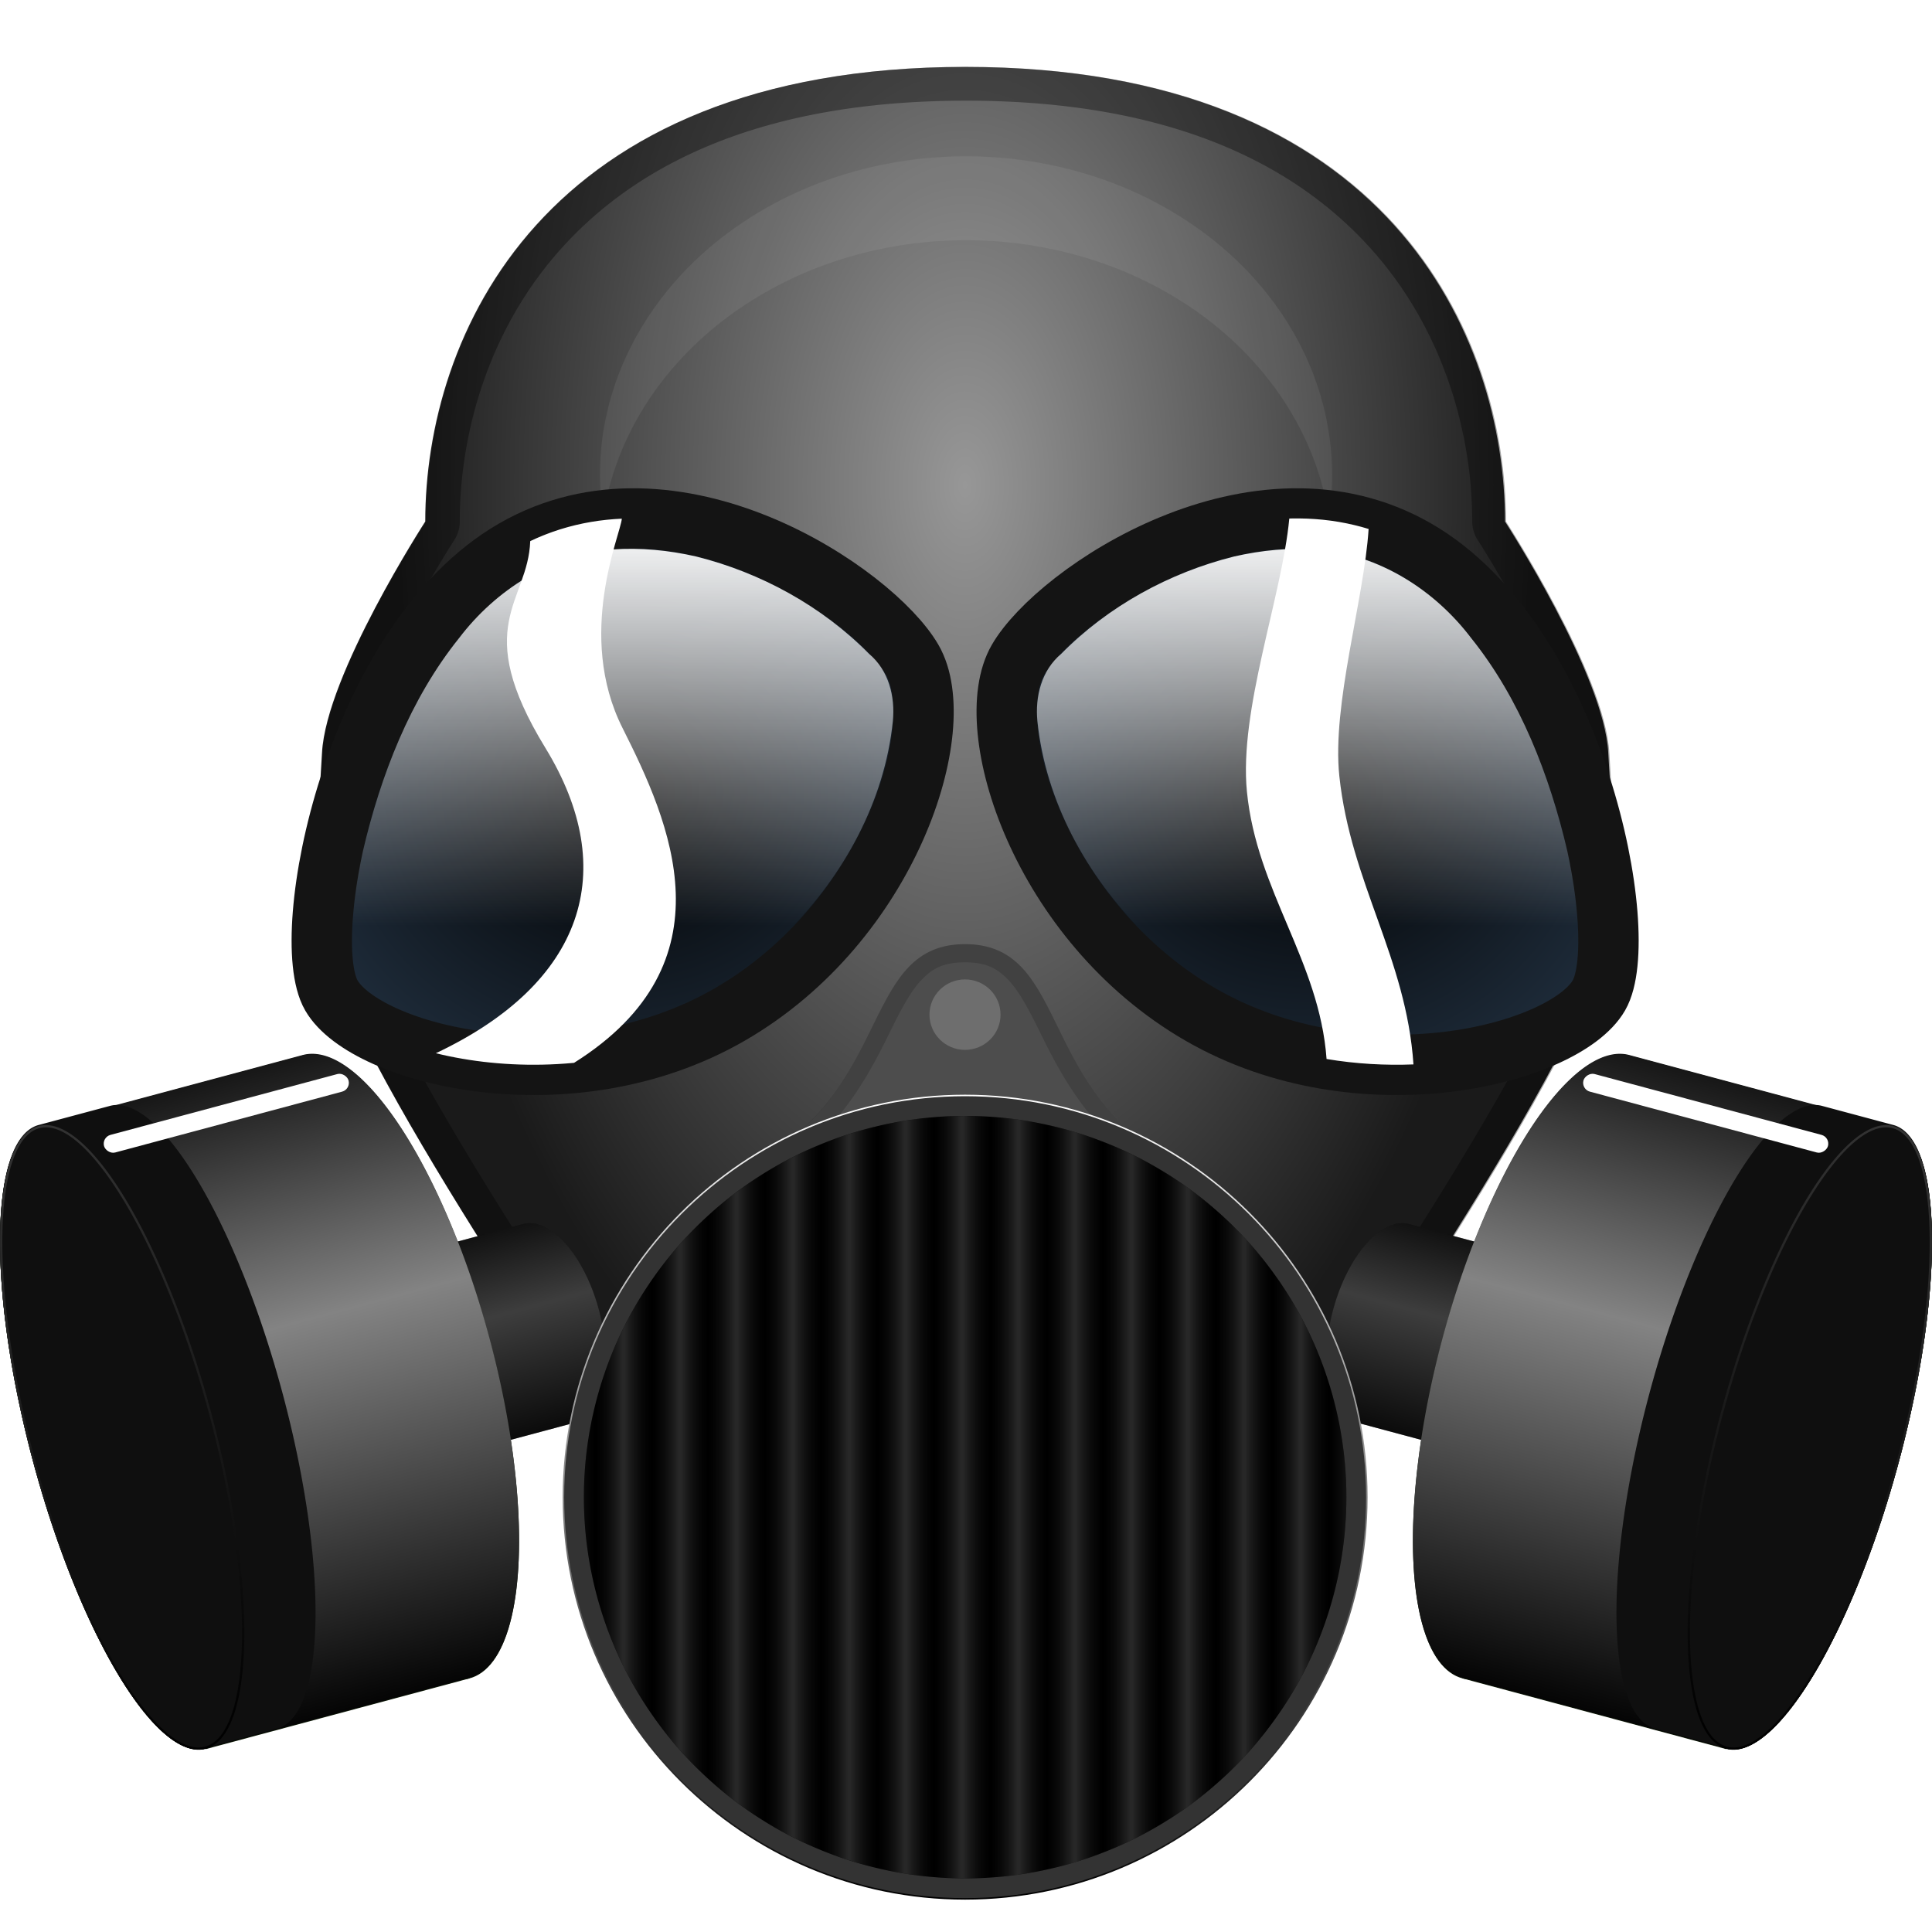 <?xml version="1.0" encoding="UTF-8" standalone="no"?>
<!-- Created with Inkscape (http://www.inkscape.org/) -->

<svg
   width="512"
   height="512"
   viewBox="0 0 135.467 135.467"
   version="1.1"
   id="svg5"
   inkscape:version="1.4.2 (ebf0e940d0, 2025-05-08)"
   xml:space="preserve"
   sodipodi:docname="SurrounDead.svg"
   xmlns:inkscape="http://www.inkscape.org/namespaces/inkscape"
   xmlns:sodipodi="http://sodipodi.sourceforge.net/DTD/sodipodi-0.dtd"
   xmlns:xlink="http://www.w3.org/1999/xlink"
   xmlns="http://www.w3.org/2000/svg"
   xmlns:svg="http://www.w3.org/2000/svg"><sodipodi:namedview
     id="namedview7"
     pagecolor="#242424"
     bordercolor="#666666"
     borderopacity="1"
     inkscape:showpageshadow="0"
     inkscape:pageopacity="0"
     inkscape:pagecheckerboard="1"
     inkscape:deskcolor="#000000"
     inkscape:document-units="px"
     showgrid="false"
     inkscape:zoom="3.6875"
     inkscape:cx="436.0678"
     inkscape:cy="233.35593"
     inkscape:window-width="3233"
     inkscape:window-height="1080"
     inkscape:window-x="1887"
     inkscape:window-y="0"
     inkscape:window-maximized="0"
     inkscape:current-layer="layer1" /><defs
     id="defs2"><linearGradient
       id="linearGradient58"
       inkscape:collect="always"><stop
         style="stop-color:#ffffff;stop-opacity:1;"
         offset="0"
         id="stop57" /><stop
         style="stop-color:#ffffff;stop-opacity:0;"
         offset="1"
         id="stop58" /></linearGradient><linearGradient
       id="linearGradient70"
       inkscape:collect="always"><stop
         style="stop-color:#050505;stop-opacity:1;"
         offset="0"
         id="stop70" /><stop
         style="stop-color:#838383;stop-opacity:1;"
         offset="0.6"
         id="stop72" /><stop
         style="stop-color:#161616;stop-opacity:1;"
         offset="1"
         id="stop71" /></linearGradient><linearGradient
       id="linearGradient50"
       inkscape:collect="always"><stop
         style="stop-color:#333333;stop-opacity:1;"
         offset="0"
         id="stop50" /><stop
         style="stop-color:#000000;stop-opacity:1;"
         offset="1"
         id="stop51" /></linearGradient><linearGradient
       id="linearGradient40"
       inkscape:collect="always"><stop
         style="stop-color:#979797;stop-opacity:1;"
         offset="0"
         id="stop41" /><stop
         style="stop-color:#1a1a1a;stop-opacity:1;"
         offset="1"
         id="stop40" /></linearGradient><linearGradient
       id="linearGradient25"
       inkscape:collect="always"><stop
         style="stop-color:#000000;stop-opacity:1;"
         offset="0"
         id="stop25" /><stop
         style="stop-color:#1d2a38;stop-opacity:1;"
         offset="1"
         id="stop24" /></linearGradient><linearGradient
       id="linearGradient21"
       inkscape:collect="always"><stop
         style="stop-color:#000000;stop-opacity:1;"
         offset="0"
         id="stop22" /><stop
         style="stop-color:#1d2a38;stop-opacity:1;"
         offset="1"
         id="stop21" /></linearGradient><linearGradient
       id="linearGradient19"
       inkscape:collect="always"><stop
         style="stop-color:#000000;stop-opacity:1;"
         offset="0"
         id="stop19" /><stop
         style="stop-color:#ffffff;stop-opacity:1;"
         offset="1"
         id="stop20" /></linearGradient><linearGradient
       id="linearGradient11"
       inkscape:collect="always"><stop
         style="stop-color:#1a1a1a;stop-opacity:0;"
         offset="0"
         id="stop11" /><stop
         style="stop-color:#515151;stop-opacity:1;"
         offset="0.957"
         id="stop12" /></linearGradient><linearGradient
       inkscape:collect="always"
       xlink:href="#linearGradient11"
       id="linearGradient12"
       x1="84.955"
       y1="71.281"
       x2="86.416"
       y2="71.281"
       gradientUnits="userSpaceOnUse"
       spreadMethod="reflect"
       gradientTransform="matrix(1.354,0,0,1.354,-73.288,8.44)" /><clipPath
       clipPathUnits="userSpaceOnUse"
       id="clipPath16"><path
         style="baseline-shift:baseline;display:inline;overflow:visible;vector-effect:none;fill:#501616;stroke-width:1;stroke-linecap:round;stroke-linejoin:round;stroke-miterlimit:12;paint-order:markers stroke fill;enable-background:accumulate;stop-color:#000000"
         d="m 67.733,39.736 c -5.86,0 -4.292,6.394 -11.546,10.701 0,0 9.516,4.005 11.546,4.005 2.03,0 11.546,-4.005 11.546,-4.005 -7.254,-4.307 -5.686,-10.701 -11.546,-10.701 z"
         id="path17" /></clipPath><linearGradient
       inkscape:collect="always"
       xlink:href="#linearGradient19"
       id="linearGradient20"
       x1="67.733"
       y1="88.531"
       x2="67.733"
       y2="46.936"
       gradientUnits="userSpaceOnUse"
       gradientTransform="matrix(1.354,0,0,1.354,-24.059,13.245)" /><radialGradient
       inkscape:collect="always"
       xlink:href="#linearGradient25"
       id="radialGradient22"
       cx="87.596"
       cy="34.585"
       fx="87.596"
       fy="34.585"
       r="19.659"
       gradientTransform="matrix(1.207,0,0,1.104,-14.09,17.324)"
       gradientUnits="userSpaceOnUse" /><radialGradient
       inkscape:collect="always"
       xlink:href="#linearGradient21"
       id="radialGradient24"
       cx="47.871"
       cy="34.585"
       fx="47.871"
       fy="34.585"
       r="19.659"
       gradientTransform="matrix(1.207,0,0,1.104,-14.09,17.324)"
       gradientUnits="userSpaceOnUse" /><clipPath
       clipPathUnits="userSpaceOnUse"
       id="clipPath29"><path
         id="path29"
         style="display:inline;fill:#ff0000;stroke:#000000;stroke-width:4.233;stroke-linecap:round;stroke-linejoin:round;stroke-miterlimit:12;stroke-dasharray:none;stroke-opacity:1;paint-order:markers stroke fill"
         d="m 48.759,18.714 c -2.431,-0.045 -4.903,0.469 -7.233,1.814 -9.319,5.38 -12.591,22.45 -10.607,25.886 1.984,3.436 13.82,6.491 23.139,1.111 C 63.377,42.146 66.903,30.806 64.666,26.931 62.988,24.025 56.053,18.85 48.759,18.714 Z m 37.948,0 c -7.294,0.136 -14.228,5.311 -15.907,8.217 -2.237,3.875 1.288,15.214 10.607,20.595 9.319,5.38 21.155,2.325 23.139,-1.111 C 106.531,42.979 103.259,25.909 93.94,20.528 91.61,19.183 89.139,18.669 86.707,18.714 Z" /></clipPath><filter
       inkscape:collect="always"
       style="color-interpolation-filters:sRGB"
       id="filter29"
       x="-0.122"
       y="-0.218"
       width="1.243"
       height="1.435"><feGaussianBlur
         inkscape:collect="always"
         stdDeviation="2.879"
         id="feGaussianBlur29" /></filter><clipPath
       clipPathUnits="userSpaceOnUse"
       id="clipPath39"><path
         style="baseline-shift:baseline;display:inline;overflow:visible;vector-effect:none;fill:#1a1a1a;stroke-width:1;stroke-linecap:round;stroke-linejoin:round;stroke-miterlimit:12;paint-order:markers stroke fill;enable-background:accumulate;stop-color:#000000"
         d="M 67.733,-0.67 C 50.414,-0.67 36.374,10.124 36.374,20.828 c -0.001,0.007 -5.763,8.898 -5.998,13.442 -0.235,4.544 -0.724,7.496 0.217,11.282 1.883,7.575 17.423,29.797 17.423,29.797 0,0 12.258,10.583 19.718,10.583 7.459,0 19.718,-10.583 19.718,-10.583 0,0 15.54,-22.222 17.423,-29.797 0.941,-3.787 0.452,-6.743 0.217,-11.288 C 104.855,29.718 99.093,20.828 99.093,20.828 99.093,10.124 85.053,-0.67 67.733,-0.67 Z"
         id="path40" /></clipPath><radialGradient
       inkscape:collect="always"
       xlink:href="#linearGradient40"
       id="radialGradient41"
       cx="67.733"
       cy="21.808"
       fx="67.733"
       fy="21.808"
       r="37.696"
       gradientTransform="matrix(-1.064,0,0,-1.896,139.727,75.369)"
       gradientUnits="userSpaceOnUse" /><clipPath
       clipPathUnits="userSpaceOnUse"
       id="clipPath61"><path
         style="baseline-shift:baseline;display:inline;overflow:visible;vector-effect:none;fill:#4d4d4d;stroke-width:1;stroke-linecap:round;stroke-linejoin:round;stroke-miterlimit:12;paint-order:markers stroke fill;enable-background:accumulate;stop-color:#000000"
         d="m 123.921,29.879 c -5.86,0 -4.292,7.981 -11.546,12.288 0,0 9.516,-1.287 11.546,-1.287 2.03,0 11.546,1.287 11.546,1.287 C 128.213,37.86 129.781,29.879 123.921,29.879 Z"
         id="path62" /></clipPath><filter
       inkscape:collect="always"
       style="color-interpolation-filters:sRGB"
       id="filter62"
       x="-0.074"
       y="-0.129"
       width="1.148"
       height="1.259"><feGaussianBlur
         inkscape:collect="always"
         stdDeviation="0.776"
         id="feGaussianBlur62" /></filter><filter
       inkscape:collect="always"
       style="color-interpolation-filters:sRGB"
       id="filter63"
       x="-0.835"
       y="-0.842"
       width="2.67"
       height="2.685"><feGaussianBlur
         inkscape:collect="always"
         stdDeviation="1.437"
         id="feGaussianBlur63" /></filter><clipPath
       clipPathUnits="userSpaceOnUse"
       id="clipPath86"><path
         style="baseline-shift:baseline;display:inline;overflow:visible;vector-effect:none;stroke-width:1;stroke-linecap:round;stroke-linejoin:round;stroke-miterlimit:12;paint-order:markers stroke fill;enable-background:accumulate;stop-color:#000000"
         d="m 172.49,-2.861 c -26.566,0 -33.81,16.929 -33.81,28.469 -0.001,0.008 -6.213,9.594 -6.467,14.493 -0.253,4.899 -0.781,8.082 0.234,12.163 2.03,8.167 18.784,32.125 18.784,32.125 0,0 13.216,11.41 21.258,11.41 8.042,0 21.258,-11.41 21.258,-11.41 0,0 16.754,-23.958 18.784,-32.125 1.015,-4.083 0.487,-7.27 0.234,-12.171 -0.254,-4.901 -6.466,-14.485 -6.466,-14.485 1.3e-4,-11.54 -7.244,-28.469 -33.81,-28.469 z"
         id="path87" /></clipPath><filter
       inkscape:collect="always"
       style="color-interpolation-filters:sRGB"
       id="filter87"
       x="-0.034"
       y="-0.028"
       width="1.068"
       height="1.056"><feGaussianBlur
         inkscape:collect="always"
         stdDeviation="1.203"
         id="feGaussianBlur87" /></filter><linearGradient
       inkscape:collect="always"
       xlink:href="#linearGradient70"
       id="linearGradient16"
       gradientUnits="userSpaceOnUse"
       gradientTransform="matrix(-1.078,0,0,1.078,212.591,6.216)"
       x1="164.476"
       y1="85.117"
       x2="167.564"
       y2="73.602" /><linearGradient
       inkscape:collect="always"
       xlink:href="#linearGradient70"
       id="linearGradient17"
       gradientUnits="userSpaceOnUse"
       gradientTransform="matrix(-1.166,-0.312,-0.312,1.166,-61.715,-3.21)"
       x1="-197.021"
       y1="52.413"
       x2="-197.018"
       y2="14.959" /><linearGradient
       inkscape:collect="always"
       xlink:href="#linearGradient50"
       id="linearGradient18"
       gradientUnits="userSpaceOnUse"
       gradientTransform="matrix(-1.207,0,0,1.207,184.223,13.766)"
       x1="7.568"
       y1="53.988"
       x2="17.265"
       y2="90.18" /><clipPath
       clipPathUnits="userSpaceOnUse"
       id="clipPath33"><path
         id="path34"
         style="display:inline;fill:#13200b;fill-opacity:1;stroke:none;stroke-width:4.763;stroke-linecap:round;stroke-linejoin:round;stroke-miterlimit:12;stroke-dasharray:none;stroke-opacity:1;paint-order:markers stroke fill"
         d="m -169.408,31.124 a 22.606,7.514 90 0 1 6.533,22.413 22.606,7.514 90 0 1 -7.514,22.606 22.606,7.514 90 0 1 -0.004,-1.2e-5 l -19.14,-2.11e-4 a 6.473,22.606 2.160132e-7 0 0 6.455,-22.606 6.473,22.606 2.160132e-7 0 0 -6.473,-22.606 l 19.164,-1.15e-4 a 22.606,7.514 90 0 1 0.981,0.194 z" /></clipPath><filter
       inkscape:collect="always"
       style="color-interpolation-filters:sRGB"
       id="filter34"
       x="-0.277"
       y="-3.841"
       width="1.553"
       height="8.681"><feGaussianBlur
         inkscape:collect="always"
         stdDeviation="2.046"
         id="feGaussianBlur34" /></filter><linearGradient
       inkscape:collect="always"
       xlink:href="#linearGradient70"
       id="linearGradient45"
       gradientUnits="userSpaceOnUse"
       gradientTransform="matrix(-1.078,0,0,1.078,212.591,6.216)"
       x1="164.476"
       y1="85.117"
       x2="167.564"
       y2="73.602" /><linearGradient
       inkscape:collect="always"
       xlink:href="#linearGradient70"
       id="linearGradient46"
       gradientUnits="userSpaceOnUse"
       gradientTransform="matrix(-1.166,-0.312,-0.312,1.166,-61.715,-3.21)"
       x1="-197.021"
       y1="52.413"
       x2="-197.018"
       y2="14.959" /><linearGradient
       inkscape:collect="always"
       xlink:href="#linearGradient50"
       id="linearGradient47"
       gradientUnits="userSpaceOnUse"
       gradientTransform="matrix(-1.207,0,0,1.207,184.223,13.766)"
       x1="7.568"
       y1="53.988"
       x2="17.265"
       y2="90.18" /><filter
       inkscape:collect="always"
       style="color-interpolation-filters:sRGB"
       id="filter47"
       x="-0.104"
       y="-0.21"
       width="1.207"
       height="1.421"><feGaussianBlur
         inkscape:collect="always"
         stdDeviation="2.217"
         id="feGaussianBlur47" /></filter><filter
       style="color-interpolation-filters:sRGB;"
       inkscape:label="Noise Fill"
       id="filter54"
       x="0"
       y="0"
       width="1"
       height="1"><feTurbulence
         type="fractalNoise"
         baseFrequency="12 12"
         numOctaves="4"
         seed="338"
         result="turbulence"
         id="feTurbulence53" /><feComposite
         in="SourceGraphic"
         in2="turbulence"
         operator="in"
         result="composite1"
         id="feComposite53" /><feColorMatrix
         values="1 0 0 0 0 0 1 0 0 0 0 0 1 0 0 0 0 0 4 -1 "
         result="color"
         id="feColorMatrix53" /><feFlood
         flood-opacity="1"
         flood-color="rgb(71,71,71)"
         result="flood"
         id="feFlood53" /><feMerge
         result="merge"
         id="feMerge54"><feMergeNode
           in="flood"
           id="feMergeNode53" /><feMergeNode
           in="color"
           id="feMergeNode54" /></feMerge><feComposite
         in2="SourceGraphic"
         operator="in"
         result="composite2"
         id="feComposite54" /></filter><linearGradient
       inkscape:collect="always"
       xlink:href="#linearGradient58"
       id="linearGradient57"
       x1="200.581"
       y1="19.707"
       x2="200.581"
       y2="48.281"
       gradientUnits="userSpaceOnUse"
       gradientTransform="translate(-132.896,16.644)" /><linearGradient
       inkscape:collect="always"
       xlink:href="#linearGradient58"
       id="linearGradient59"
       gradientUnits="userSpaceOnUse"
       gradientTransform="matrix(-1,0,0,1,268.241,16.644)"
       x1="200.556"
       y1="19.707"
       x2="200.556"
       y2="48.281" /><filter
       inkscape:collect="always"
       style="color-interpolation-filters:sRGB"
       id="filter60"
       x="-0.016"
       y="-0.018"
       width="1.033"
       height="1.037"><feGaussianBlur
         inkscape:collect="always"
         stdDeviation="0.259"
         id="feGaussianBlur60" /></filter><filter
       inkscape:collect="always"
       style="color-interpolation-filters:sRGB"
       id="filter61"
       x="-0.016"
       y="-0.018"
       width="1.033"
       height="1.037"><feGaussianBlur
         inkscape:collect="always"
         stdDeviation="0.259"
         id="feGaussianBlur61" /></filter></defs><g
     inkscape:label="Layer 1"
     inkscape:groupmode="layer"
     id="layer1"><path
       id="path12"
       style="display:inline;fill:url(#radialGradient41);stroke:none;stroke-width:2.117;stroke-linecap:round;stroke-linejoin:round;stroke-miterlimit:12;stroke-opacity:1;paint-order:markers stroke fill;filter:url(#filter54)"
       d="m 67.672,4.692 c -29.744,0 -37.855,18.954 -37.855,31.875 -0.001,0.009 -6.957,10.742 -7.24,16.227 -0.284,5.485 -0.874,9.049 0.262,13.618 2.273,9.144 21.031,35.968 21.031,35.968 0,0 14.797,12.775 23.802,12.775 9.004,0 23.802,-12.775 23.802,-12.775 0,0 18.758,-26.825 21.031,-35.968 1.136,-4.572 0.546,-8.14 0.261,-13.627 -0.284,-5.487 -7.24,-16.218 -7.24,-16.218 C 105.527,23.646 97.416,4.692 67.672,4.692 Z"
       sodipodi:nodetypes="zcssczcsscz" /><path
       id="path54"
       style="display:inline;fill:url(#radialGradient41);stroke:none;stroke-width:2.117;stroke-linecap:round;stroke-linejoin:round;stroke-miterlimit:12;stroke-opacity:1;paint-order:markers stroke fill;opacity:0.8"
       d="m 67.672,4.692 c -29.744,0 -37.855,18.954 -37.855,31.875 -0.001,0.009 -6.957,10.742 -7.24,16.227 -0.284,5.485 -0.874,9.049 0.262,13.618 2.273,9.144 21.031,35.968 21.031,35.968 0,0 14.797,12.775 23.802,12.775 9.004,0 23.802,-12.775 23.802,-12.775 0,0 18.758,-26.825 21.031,-35.968 1.136,-4.572 0.546,-8.14 0.261,-13.627 -0.284,-5.487 -7.24,-16.218 -7.24,-16.218 C 105.527,23.646 97.416,4.692 67.672,4.692 Z"
       sodipodi:nodetypes="zcssczcsscz" /><path
       id="path47"
       style="opacity:0.254;fill:#ffffff;stroke:none;stroke-width:4.233;stroke-linecap:round;stroke-linejoin:round;stroke-miterlimit:12;paint-order:markers stroke fill;filter:url(#filter47)"
       d="M 67.734,10.959 A 25.669,22.346 0 0 0 42.065,33.305 25.669,22.346 0 0 0 42.288,36.248 25.669,22.346 0 0 1 67.734,16.844 25.669,22.346 0 0 1 93.178,36.248 25.669,22.346 0 0 0 93.402,33.305 25.669,22.346 0 0 0 67.734,10.959 Z" /><path
       style="baseline-shift:baseline;display:inline;overflow:visible;opacity:0.6;vector-effect:none;stroke-width:0.893;stroke-linecap:round;stroke-linejoin:round;stroke-miterlimit:12;paint-order:markers stroke fill;filter:url(#filter87);enable-background:accumulate;stop-color:#000000"
       d="m 172.49,-4.977 c -13.732,0 -22.881,4.459 -28.438,10.604 -5.357,5.923 -7.296,13.197 -7.432,19.281 -6.1e-4,9.81e-4 -0.001,9.69e-4 -0.002,0.002 -0.176,0.282 -0.428,0.687 -0.729,1.188 -0.602,1.002 -1.403,2.385 -2.221,3.938 -1.635,3.104 -3.401,6.687 -3.57,9.957 -0.248,4.795 -0.823,8.285 0.295,12.783 0.614,2.468 2.097,5.51 3.988,8.969 1.891,3.459 4.193,7.248 6.43,10.777 4.473,7.058 8.686,13.08 8.686,13.08 a 2.117,2.117 0 0 0 0.352,0.391 c 0,0 3.392,2.931 7.828,5.867 4.436,2.936 9.79,6.057 14.812,6.057 5.022,0 10.379,-3.12 14.814,-6.057 4.436,-2.936 7.828,-5.867 7.828,-5.867 a 2.117,2.117 0 0 0 0.35,-0.391 c 0,0 4.213,-6.022 8.686,-13.08 2.236,-3.529 4.54,-7.319 6.432,-10.777 1.891,-3.459 3.375,-6.501 3.988,-8.969 1.119,-4.5 0.541,-7.995 0.293,-12.791 -0.169,-3.27 -1.936,-6.854 -3.57,-9.957 -1.489,-2.827 -2.699,-4.688 -2.947,-5.074 -0.127,-6.093 -2.066,-13.389 -7.436,-19.326 -5.556,-6.144 -14.705,-10.604 -28.438,-10.604 z m 0,4.232 c 12.833,-10e-9 20.59,4.005 25.297,9.211 4.707,5.206 6.397,11.815 6.396,17.143 a 2.117,2.117 0 0 0 0.34,1.15 c 0,0 1.506,2.326 3.041,5.24 1.535,2.914 3.003,6.573 3.088,8.203 0.259,5.005 0.738,7.884 -0.174,11.551 -0.402,1.615 -1.773,4.629 -3.594,7.959 -1.821,3.33 -4.087,7.062 -6.293,10.543 -4.327,6.828 -8.255,12.446 -8.412,12.67 -0.156,0.134 -3.135,2.705 -7.213,5.404 -4.183,2.769 -9.456,5.354 -12.477,5.354 -3.02,0 -8.294,-2.585 -12.477,-5.354 -4.078,-2.7 -7.057,-5.27 -7.213,-5.404 -0.157,-0.224 -4.085,-5.842 -8.412,-12.67 -2.206,-3.481 -4.472,-7.213 -6.293,-10.543 -1.821,-3.33 -3.192,-6.344 -3.594,-7.959 -0.911,-3.665 -0.433,-6.54 -0.174,-11.543 0.084,-1.63 1.551,-5.288 3.086,-8.203 0.768,-1.458 1.534,-2.779 2.105,-3.73 0.286,-0.476 0.523,-0.858 0.688,-1.121 0.082,-0.132 0.148,-0.234 0.191,-0.303 0.022,-0.034 0.037,-0.061 0.049,-0.08 0.003,-0.005 0.007,-0.009 0.01,-0.014 a 2.117,2.117 0 0 0 0.002,-0.004 2.117,2.117 0 0 0 0.338,-1.146 c -5e-5,-5.327 1.689,-11.937 6.396,-17.143 4.707,-5.206 12.464,-9.211 25.297,-9.211 z M 136.588,25.32 c -8.5e-4,0.093 -0.023,0.197 -0.023,0.289 l 0.016,-0.268 c 0,0 0.007,-0.02 0.008,-0.021 z"
       id="path85"
       clip-path="url(#clipPath86)"
       transform="matrix(1.12,0,0,1.12,-125.454,7.894)" /><g
       id="g34"
       transform="translate(-42.333)"><g
         id="g4"
         transform="matrix(-1.12,0,0,1.12,183.098,-8.351)"
         style="stroke-width:0.893"><path
           id="path3"
           style="display:inline;fill:#0f0f0f;fill-opacity:1;stroke:none;stroke-width:0.236;stroke-linecap:round;stroke-linejoin:round;stroke-miterlimit:12;stroke-dasharray:none;stroke-opacity:1;paint-order:markers stroke fill"
           d="m 42.227,89.466 a 6.427,3.213 75 0 1 -1.441,7.039 l -11.042,2.959 -0.001,5.28e-4 a 6.427,3.213 75 0 1 -4.767,-5.376 6.427,3.213 75 0 1 1.441,-7.039 l 11.039,-2.958 a 6.427,3.213 75 0 1 0.005,-0.001 6.427,3.213 75 0 1 4.767,5.376 z" /><path
           id="path4"
           style="display:inline;opacity:0.4;mix-blend-mode:lighten;fill:url(#linearGradient16);stroke:none;stroke-width:0.236;stroke-linecap:round;stroke-linejoin:round;stroke-miterlimit:12;stroke-dasharray:none;stroke-opacity:1;paint-order:markers stroke fill"
           d="m 42.226,89.465 a 6.427,3.213 75 0 1 -1.441,7.039 l -11.042,2.959 -0.001,5.28e-4 a 6.427,3.213 75 0 1 -4.767,-5.376 6.427,3.213 75 0 1 1.441,-7.039 l 11.039,-2.958 a 6.427,3.213 75 0 1 0.005,-0.001 6.427,3.213 75 0 1 4.767,5.376 z" /></g><ellipse
         style="fill:#13200b;fill-opacity:1;stroke:none;stroke-width:4.762;stroke-linecap:round;stroke-linejoin:round;stroke-miterlimit:12;stroke-dasharray:none;stroke-opacity:1;paint-order:markers stroke fill"
         id="ellipse4"
         cx="-170.389"
         cy="53.536"
         rx="7.514"
         ry="22.606"
         transform="matrix(-0.966,-0.259,-0.259,0.966,0,0)" /><rect
         style="fill:#13200b;fill-opacity:1;stroke:none;stroke-width:4.762;stroke-linecap:round;stroke-linejoin:round;stroke-miterlimit:12;stroke-dasharray:none;stroke-opacity:1;paint-order:markers stroke fill"
         id="rect4"
         width="19.163"
         height="45.212"
         x="-189.552"
         y="30.93"
         transform="matrix(-0.966,-0.259,-0.259,0.966,0,0)" /><path
         style="baseline-shift:baseline;display:inline;overflow:visible;vector-effect:none;fill:#112b00;stroke-width:1;stroke-linecap:round;stroke-linejoin:round;stroke-miterlimit:12;paint-order:markers stroke fill;enable-background:accumulate;stop-color:#000000"
         d="m 157.985,97.757 a 6.473,22.606 15 0 0 0.402,23.511 6.473,22.606 15 0 0 12.103,-20.16 6.473,22.606 15 0 0 -0.402,-23.511 6.473,22.606 15 0 0 -12.103,20.16 z"
         id="path5" /><path
         id="path6"
         style="baseline-shift:baseline;display:inline;overflow:visible;vector-effect:none;stroke-width:1;stroke-linecap:round;stroke-linejoin:round;stroke-miterlimit:12;paint-order:markers stroke fill;enable-background:accumulate;stop-color:#000000"
         d="m 169.222,77.564 a 6.473,22.606 15 0 1 0.866,0.032 6.473,22.606 15 0 1 0.402,23.511 6.473,22.606 15 0 1 -12.104,20.161 6.473,22.606 15 0 1 -0.402,-23.511 6.473,22.606 15 0 1 11.238,-20.192 z m 0.365,0.125 c -0.684,-8.8e-5 -1.455,0.37 -2.287,1.091 -1.024,0.887 -2.12,2.295 -3.21,4.11 -2.179,3.63 -4.34,8.89 -5.952,14.908 -1.612,6.018 -2.372,11.653 -2.299,15.886 0.036,2.117 0.282,3.884 0.725,5.164 0.443,1.28 1.072,2.054 1.863,2.266 0.791,0.212 1.725,-0.144 2.749,-1.031 1.024,-0.887 2.12,-2.295 3.209,-4.11 2.179,-3.63 4.337,-8.89 5.95,-14.908 1.612,-6.018 2.374,-11.652 2.302,-15.886 -0.036,-2.117 -0.282,-3.884 -0.725,-5.164 -0.443,-1.28 -1.075,-2.055 -1.865,-2.267 -0.148,-0.04 -0.301,-0.06 -0.459,-0.06 z" /><path
         style="baseline-shift:baseline;display:inline;overflow:visible;vector-effect:none;fill:#112b00;stroke-width:1;stroke-linecap:round;stroke-linejoin:round;stroke-miterlimit:12;paint-order:markers stroke fill;enable-background:accumulate;stop-color:#000000"
         d="m 162.984,99.096 a 6.473,22.606 15 0 0 0.402,23.511 6.473,22.606 15 0 0 12.103,-20.16 6.473,22.606 15 0 0 -0.402,-23.511 6.473,22.606 15 0 0 -12.103,20.16 z"
         id="path7" /><path
         id="path8"
         style="baseline-shift:baseline;display:inline;overflow:visible;vector-effect:none;stroke-width:1;stroke-linecap:round;stroke-linejoin:round;stroke-miterlimit:12;paint-order:markers stroke fill;enable-background:accumulate;stop-color:#000000"
         d="m 174.222,78.904 a 6.473,22.606 15 0 1 0.866,0.032 6.473,22.606 15 0 1 0.401,23.511 6.473,22.606 15 0 1 -12.103,20.16 6.473,22.606 15 0 1 -0.402,-23.511 6.473,22.606 15 0 1 11.237,-20.192 z m 0.367,0.126 c -0.685,-2.42e-4 -1.458,0.37 -2.289,1.09 -1.024,0.887 -2.12,2.295 -3.21,4.11 -2.179,3.63 -4.337,8.89 -5.95,14.908 -1.612,6.018 -2.374,11.652 -2.301,15.886 0.036,2.117 0.282,3.884 0.725,5.164 0.443,1.28 1.075,2.055 1.865,2.267 0.791,0.212 1.723,-0.144 2.747,-1.031 1.024,-0.887 2.12,-2.295 3.21,-4.11 2.179,-3.63 4.337,-8.89 5.95,-14.908 1.612,-6.018 2.374,-11.652 2.301,-15.886 -0.036,-2.117 -0.282,-3.884 -0.725,-5.164 -0.443,-1.28 -1.073,-2.054 -1.863,-2.266 -0.148,-0.04 -0.301,-0.06 -0.459,-0.06 z" /><path
         id="path11"
         style="display:inline;mix-blend-mode:color-dodge;fill:url(#linearGradient17);stroke:none;stroke-width:4.762;stroke-linecap:round;stroke-linejoin:round;stroke-miterlimit:12;stroke-dasharray:none;stroke-opacity:1;paint-order:markers stroke fill"
         d="m 155.58,73.909 a 7.514,22.606 15 0 0 -12.112,19.958 7.514,22.606 15 0 0 1.407,23.78 7.514,22.606 15 0 0 0.007,0.002 l 13.502,3.618 a 6.473,22.606 15 0 0 10e-4,6.2e-4 l 4.999,1.339 a 6.473,22.606 15 0 0 12.103,-20.16 6.473,22.606 15 0 0 -0.402,-23.511 l -4.999,-1.34 a 6.473,22.606 15 0 0 -0.002,-10e-7 l -13.509,-3.62 a 7.514,22.606 15 0 0 -0.997,-0.067 z" /><path
         id="path14"
         style="display:inline;fill:#0f0f0f;fill-opacity:1;stroke:none;stroke-width:0.265;stroke-linecap:round;stroke-linejoin:round;stroke-miterlimit:12;stroke-dasharray:none;stroke-opacity:1;paint-order:markers stroke fill"
         d="m 169.222,77.51 a 6.473,22.606 15 0 1 0.866,0.032 l 5,1.339 a 6.473,22.606 15 0 1 0.402,23.512 6.473,22.606 15 0 1 -12.104,20.16 l -4.999,-1.339 a 6.473,22.606 15 0 1 -0.402,-23.511 6.473,22.606 15 0 1 11.237,-20.192 z" /><path
         id="path15"
         style="baseline-shift:baseline;display:inline;overflow:visible;vector-effect:none;fill:url(#linearGradient18);stroke-width:1;stroke-linecap:round;stroke-linejoin:round;stroke-miterlimit:12;paint-order:markers stroke fill;enable-background:accumulate;stop-color:#000000"
         d="m 174.217,78.921 a 6.473,22.606 15 0 1 0.866,0.032 6.473,22.606 15 0 1 0.401,23.511 6.473,22.606 15 0 1 -12.103,20.16 6.473,22.606 15 0 1 -0.402,-23.511 6.473,22.606 15 0 1 11.237,-20.192 z m 0.367,0.126 c -0.685,-2.42e-4 -1.458,0.37 -2.289,1.09 -1.024,0.887 -2.12,2.295 -3.21,4.11 -2.179,3.63 -4.337,8.89 -5.95,14.908 -1.612,6.018 -2.374,11.652 -2.301,15.886 0.036,2.117 0.282,3.884 0.725,5.164 0.443,1.28 1.075,2.055 1.865,2.267 0.791,0.212 1.723,-0.144 2.747,-1.031 1.024,-0.887 2.12,-2.295 3.21,-4.11 2.179,-3.63 4.337,-8.89 5.95,-14.908 1.612,-6.018 2.374,-11.652 2.301,-15.886 -0.036,-2.117 -0.282,-3.884 -0.725,-5.164 -0.443,-1.28 -1.073,-2.054 -1.863,-2.266 -0.148,-0.04 -0.301,-0.06 -0.459,-0.06 z" /><rect
         style="display:inline;opacity:1;mix-blend-mode:normal;fill:#ffffff;stroke:none;stroke-width:4.233;stroke-linecap:round;stroke-linejoin:round;stroke-miterlimit:12;paint-order:markers stroke fill;filter:url(#filter34)"
         id="rect19"
         width="17.748"
         height="1.278"
         x="-185.477"
         y="32.818"
         ry="0.639"
         transform="matrix(-0.966,-0.259,-0.259,0.966,0,0)"
         clip-path="url(#clipPath33)" /><path
         style="display:none;fill:none;stroke:#000000;stroke-width:0.265px;stroke-linecap:butt;stroke-linejoin:miter;stroke-opacity:1"
         d="m 143.469,93.867 4.525,1.213 4.525,1.213 2.616,0.701 2.616,0.701 2.616,0.701 2.616,0.701"
         id="path16"
         sodipodi:nodetypes="ccccccc" /></g><path
       id="path9"
       style="fill:url(#radialGradient22);stroke:#141414;stroke-width:4.233;stroke-linecap:round;stroke-linejoin:round;stroke-miterlimit:12;stroke-dasharray:none;stroke-opacity:1;paint-order:markers stroke fill"
       d="m 112.111,69.795 c -2.395,4.148 -16.683,7.836 -27.932,1.341 -11.249,-6.495 -15.505,-20.182 -12.804,-24.86 2.701,-4.678 16.683,-14.223 27.932,-7.729 11.249,6.495 15.199,27.1 12.804,31.248 z"
       sodipodi:nodetypes="zszsz" /><path
       id="path10"
       style="fill:url(#radialGradient24);stroke:#141414;stroke-width:4.233;stroke-linecap:round;stroke-linejoin:round;stroke-miterlimit:12;stroke-dasharray:none;stroke-opacity:1;paint-order:markers stroke fill"
       d="m 23.234,69.795 c 2.395,4.148 16.683,7.836 27.932,1.341 C 62.414,64.641 66.671,50.954 63.97,46.276 61.269,41.598 47.287,32.052 36.038,38.547 24.789,45.041 20.839,65.647 23.234,69.795 Z"
       sodipodi:nodetypes="zszsz" /><path
       id="path13"
       style="display:inline;fill:#4d4d4d;fill-opacity:1;stroke-width:2.117;stroke-linecap:round;stroke-linejoin:round;stroke-miterlimit:12;paint-order:markers stroke fill"
       d="m 67.673,66.204 c -7.074,0 -5.181,9.634 -13.937,14.833 0,0 11.486,-1.553 13.937,-1.553 2.451,0 13.937,1.553 13.937,1.553 -8.757,-5.199 -6.863,-14.833 -13.937,-14.833 z"
       sodipodi:nodetypes="scscs" /><path
       style="baseline-shift:baseline;display:inline;overflow:visible;vector-effect:none;stroke-width:0.828;stroke-linecap:round;stroke-linejoin:round;stroke-miterlimit:12;paint-order:markers stroke fill;filter:url(#filter62);enable-background:accumulate;stop-color:#000000;opacity:0.4"
       d="m 123.92,28.82 c -1.705,0 -3.065,0.655 -4.016,1.637 -0.951,0.981 -1.556,2.208 -2.184,3.484 -1.256,2.552 -2.535,5.326 -5.887,7.316 a 1.058,1.058 0 0 0 0.684,1.959 c 0,0 2.373,-0.322 4.998,-0.643 2.625,-0.321 5.613,-0.635 6.404,-0.635 0.792,0 3.782,0.314 6.406,0.635 2.625,0.321 4.998,0.643 4.998,0.643 a 1.058,1.058 0 0 0 0.684,-1.959 c -3.351,-1.99 -4.631,-4.764 -5.887,-7.316 -0.628,-1.276 -1.233,-2.503 -2.184,-3.484 -0.951,-0.981 -2.312,-1.637 -4.018,-1.637 z m 0,2.117 c 1.225,0 1.866,0.342 2.496,0.992 0.63,0.65 1.186,1.688 1.805,2.945 0.852,1.732 1.917,3.854 3.734,5.773 -0.639,-0.081 -0.651,-0.088 -1.371,-0.176 -2.641,-0.323 -5.425,-0.65 -6.664,-0.65 -1.239,0 -4.021,0.328 -6.662,0.65 -0.72,0.088 -0.732,0.094 -1.371,0.176 1.818,-1.919 2.88,-4.042 3.732,-5.773 0.619,-1.258 1.175,-2.296 1.805,-2.945 0.63,-0.65 1.271,-0.992 2.496,-0.992 z"
       id="path60"
       clip-path="url(#clipPath61)"
       transform="matrix(1.207,0,0,1.207,-81.915,30.136)" /><g
       id="g45"
       transform="matrix(-1,0,0,1,177.8,0)"><g
         id="g36"
         transform="matrix(-1.12,0,0,1.12,183.098,-8.351)"
         style="stroke-width:0.893"><path
           id="path35"
           style="display:inline;fill:#0f0f0f;fill-opacity:1;stroke:none;stroke-width:0.236;stroke-linecap:round;stroke-linejoin:round;stroke-miterlimit:12;stroke-dasharray:none;stroke-opacity:1;paint-order:markers stroke fill"
           d="m 42.227,89.466 a 6.427,3.213 75 0 1 -1.441,7.039 l -11.042,2.959 -0.001,5.28e-4 a 6.427,3.213 75 0 1 -4.767,-5.376 6.427,3.213 75 0 1 1.441,-7.039 l 11.039,-2.958 a 6.427,3.213 75 0 1 0.005,-0.001 6.427,3.213 75 0 1 4.767,5.376 z" /><path
           id="path36"
           style="display:inline;opacity:0.4;mix-blend-mode:lighten;fill:url(#linearGradient45);stroke:none;stroke-width:0.236;stroke-linecap:round;stroke-linejoin:round;stroke-miterlimit:12;stroke-dasharray:none;stroke-opacity:1;paint-order:markers stroke fill"
           d="m 42.226,89.465 a 6.427,3.213 75 0 1 -1.441,7.039 l -11.042,2.959 -0.001,5.28e-4 a 6.427,3.213 75 0 1 -4.767,-5.376 6.427,3.213 75 0 1 1.441,-7.039 l 11.039,-2.958 a 6.427,3.213 75 0 1 0.005,-0.001 6.427,3.213 75 0 1 4.767,5.376 z" /></g><ellipse
         style="fill:#13200b;fill-opacity:1;stroke:none;stroke-width:4.762;stroke-linecap:round;stroke-linejoin:round;stroke-miterlimit:12;stroke-dasharray:none;stroke-opacity:1;paint-order:markers stroke fill"
         id="ellipse36"
         cx="-170.389"
         cy="53.536"
         rx="7.514"
         ry="22.606"
         transform="matrix(-0.966,-0.259,-0.259,0.966,0,0)" /><rect
         style="fill:#13200b;fill-opacity:1;stroke:none;stroke-width:4.762;stroke-linecap:round;stroke-linejoin:round;stroke-miterlimit:12;stroke-dasharray:none;stroke-opacity:1;paint-order:markers stroke fill"
         id="rect36"
         width="19.163"
         height="45.212"
         x="-189.552"
         y="30.93"
         transform="matrix(-0.966,-0.259,-0.259,0.966,0,0)" /><path
         style="baseline-shift:baseline;display:inline;overflow:visible;vector-effect:none;fill:#112b00;stroke-width:1;stroke-linecap:round;stroke-linejoin:round;stroke-miterlimit:12;paint-order:markers stroke fill;enable-background:accumulate;stop-color:#000000"
         d="m 157.985,97.757 a 6.473,22.606 15 0 0 0.402,23.511 6.473,22.606 15 0 0 12.103,-20.16 6.473,22.606 15 0 0 -0.402,-23.511 6.473,22.606 15 0 0 -12.103,20.16 z"
         id="path37" /><path
         id="path38"
         style="baseline-shift:baseline;display:inline;overflow:visible;vector-effect:none;stroke-width:1;stroke-linecap:round;stroke-linejoin:round;stroke-miterlimit:12;paint-order:markers stroke fill;enable-background:accumulate;stop-color:#000000"
         d="m 169.222,77.564 a 6.473,22.606 15 0 1 0.866,0.032 6.473,22.606 15 0 1 0.402,23.511 6.473,22.606 15 0 1 -12.104,20.161 6.473,22.606 15 0 1 -0.402,-23.511 6.473,22.606 15 0 1 11.238,-20.192 z m 0.365,0.125 c -0.684,-8.8e-5 -1.455,0.37 -2.287,1.091 -1.024,0.887 -2.12,2.295 -3.21,4.11 -2.179,3.63 -4.34,8.89 -5.952,14.908 -1.612,6.018 -2.372,11.653 -2.299,15.886 0.036,2.117 0.282,3.884 0.725,5.164 0.443,1.28 1.072,2.054 1.863,2.266 0.791,0.212 1.725,-0.144 2.749,-1.031 1.024,-0.887 2.12,-2.295 3.209,-4.11 2.179,-3.63 4.337,-8.89 5.95,-14.908 1.612,-6.018 2.374,-11.652 2.302,-15.886 -0.036,-2.117 -0.282,-3.884 -0.725,-5.164 -0.443,-1.28 -1.075,-2.055 -1.865,-2.267 -0.148,-0.04 -0.301,-0.06 -0.459,-0.06 z" /><path
         style="baseline-shift:baseline;display:inline;overflow:visible;vector-effect:none;fill:#112b00;stroke-width:1;stroke-linecap:round;stroke-linejoin:round;stroke-miterlimit:12;paint-order:markers stroke fill;enable-background:accumulate;stop-color:#000000"
         d="m 162.984,99.096 a 6.473,22.606 15 0 0 0.402,23.511 6.473,22.606 15 0 0 12.103,-20.16 6.473,22.606 15 0 0 -0.402,-23.511 6.473,22.606 15 0 0 -12.103,20.16 z"
         id="path39" /><path
         id="path41"
         style="baseline-shift:baseline;display:inline;overflow:visible;vector-effect:none;stroke-width:1;stroke-linecap:round;stroke-linejoin:round;stroke-miterlimit:12;paint-order:markers stroke fill;enable-background:accumulate;stop-color:#000000"
         d="m 174.222,78.904 a 6.473,22.606 15 0 1 0.866,0.032 6.473,22.606 15 0 1 0.401,23.511 6.473,22.606 15 0 1 -12.103,20.16 6.473,22.606 15 0 1 -0.402,-23.511 6.473,22.606 15 0 1 11.237,-20.192 z m 0.367,0.126 c -0.685,-2.42e-4 -1.458,0.37 -2.289,1.09 -1.024,0.887 -2.12,2.295 -3.21,4.11 -2.179,3.63 -4.337,8.89 -5.95,14.908 -1.612,6.018 -2.374,11.652 -2.301,15.886 0.036,2.117 0.282,3.884 0.725,5.164 0.443,1.28 1.075,2.055 1.865,2.267 0.791,0.212 1.723,-0.144 2.747,-1.031 1.024,-0.887 2.12,-2.295 3.21,-4.11 2.179,-3.63 4.337,-8.89 5.95,-14.908 1.612,-6.018 2.374,-11.652 2.301,-15.886 -0.036,-2.117 -0.282,-3.884 -0.725,-5.164 -0.443,-1.28 -1.073,-2.054 -1.863,-2.266 -0.148,-0.04 -0.301,-0.06 -0.459,-0.06 z" /><path
         id="path42"
         style="display:inline;mix-blend-mode:color-dodge;fill:url(#linearGradient46);stroke:none;stroke-width:4.762;stroke-linecap:round;stroke-linejoin:round;stroke-miterlimit:12;stroke-dasharray:none;stroke-opacity:1;paint-order:markers stroke fill"
         d="m 155.58,73.909 a 7.514,22.606 15 0 0 -12.112,19.958 7.514,22.606 15 0 0 1.407,23.78 7.514,22.606 15 0 0 0.007,0.002 l 13.502,3.618 a 6.473,22.606 15 0 0 10e-4,6.2e-4 l 4.999,1.339 a 6.473,22.606 15 0 0 12.103,-20.16 6.473,22.606 15 0 0 -0.402,-23.511 l -4.999,-1.34 a 6.473,22.606 15 0 0 -0.002,-10e-7 l -13.509,-3.62 a 7.514,22.606 15 0 0 -0.997,-0.067 z" /><path
         id="path43"
         style="display:inline;fill:#0f0f0f;fill-opacity:1;stroke:none;stroke-width:0.265;stroke-linecap:round;stroke-linejoin:round;stroke-miterlimit:12;stroke-dasharray:none;stroke-opacity:1;paint-order:markers stroke fill"
         d="m 169.222,77.51 a 6.473,22.606 15 0 1 0.866,0.032 l 5,1.339 a 6.473,22.606 15 0 1 0.402,23.512 6.473,22.606 15 0 1 -12.104,20.16 l -4.999,-1.339 a 6.473,22.606 15 0 1 -0.402,-23.511 6.473,22.606 15 0 1 11.237,-20.192 z" /><path
         id="path44"
         style="baseline-shift:baseline;display:inline;overflow:visible;vector-effect:none;fill:url(#linearGradient47);stroke-width:1;stroke-linecap:round;stroke-linejoin:round;stroke-miterlimit:12;paint-order:markers stroke fill;enable-background:accumulate;stop-color:#000000"
         d="m 174.217,78.921 a 6.473,22.606 15 0 1 0.866,0.032 6.473,22.606 15 0 1 0.401,23.511 6.473,22.606 15 0 1 -12.103,20.16 6.473,22.606 15 0 1 -0.402,-23.511 6.473,22.606 15 0 1 11.237,-20.192 z m 0.367,0.126 c -0.685,-2.42e-4 -1.458,0.37 -2.289,1.09 -1.024,0.887 -2.12,2.295 -3.21,4.11 -2.179,3.63 -4.337,8.89 -5.95,14.908 -1.612,6.018 -2.374,11.652 -2.301,15.886 0.036,2.117 0.282,3.884 0.725,5.164 0.443,1.28 1.075,2.055 1.865,2.267 0.791,0.212 1.723,-0.144 2.747,-1.031 1.024,-0.887 2.12,-2.295 3.21,-4.11 2.179,-3.63 4.337,-8.89 5.95,-14.908 1.612,-6.018 2.374,-11.652 2.301,-15.886 -0.036,-2.117 -0.282,-3.884 -0.725,-5.164 -0.443,-1.28 -1.073,-2.054 -1.863,-2.266 -0.148,-0.04 -0.301,-0.06 -0.459,-0.06 z" /><rect
         style="display:inline;opacity:1;mix-blend-mode:normal;fill:#ffffff;stroke:none;stroke-width:4.233;stroke-linecap:round;stroke-linejoin:round;stroke-miterlimit:12;paint-order:markers stroke fill;filter:url(#filter34)"
         id="rect44"
         width="17.748"
         height="1.278"
         x="-185.477"
         y="32.818"
         ry="0.639"
         transform="matrix(-0.966,-0.259,-0.259,0.966,0,0)"
         clip-path="url(#clipPath33)" /><path
         style="display:none;fill:none;stroke:#000000;stroke-width:0.265px;stroke-linecap:butt;stroke-linejoin:miter;stroke-opacity:1"
         d="m 143.469,93.867 4.525,1.213 4.525,1.213 2.616,0.701 2.616,0.701 2.616,0.701 2.616,0.701"
         id="path45"
         sodipodi:nodetypes="ccccccc" /></g><path
       id="path25"
       style="baseline-shift:baseline;display:inline;overflow:visible;mix-blend-mode:normal;vector-effect:none;fill:#ffffff;stroke-width:0.828;filter:url(#filter29);enable-background:accumulate;stop-color:#000000"
       d="m 86.707,18.714 c -0.045,8.39e-4 -0.09,0.002 -0.135,0.003 -0.432,4.565 -2.929,11.108 -2.462,15.863 0.57,5.802 4.212,9.835 4.627,15.535 1.724,0.288 3.429,0.378 5.048,0.314 -0.419,-6.205 -3.641,-10.517 -4.305,-16.74 -0.444,-4.16 1.434,-10.239 1.7,-14.367 -1.478,-0.455 -2.984,-0.638 -4.474,-0.61 z m -38.91,0.012 c -1.789,0.078 -3.586,0.477 -5.321,1.303 -0.128,3.572 -3.487,4.879 0.883,12.019 4.37,7.14 2.234,13.668 -6.369,17.733 2.335,0.575 5.123,0.834 8.03,0.558 9.268,-5.824 5.548,-14.027 2.819,-19.449 -2.729,-5.422 -0.103,-11.275 -0.043,-12.163 z"
       clip-path="url(#clipPath29)"
       sodipodi:nodetypes="scsccscscczcczc"
       transform="matrix(1.207,0,0,1.207,-14.09,13.766)" /><ellipse
       style="display:inline;opacity:0.428;fill:#ffffff;fill-opacity:1;stroke:none;stroke-width:3.507;stroke-linecap:round;stroke-linejoin:round;stroke-miterlimit:12;stroke-dasharray:none;stroke-opacity:1;paint-order:markers stroke fill;filter:url(#filter63)"
       id="path63"
       cx="67.733"
       cy="47.538"
       rx="2.065"
       ry="2.047"
       transform="matrix(1.207,0,0,1.207,-14.09,13.766)" /><path
       style="baseline-shift:baseline;display:inline;overflow:visible;fill:#333333;stroke:url(#linearGradient20);stroke-width:0.106;stroke-linecap:round;stroke-linejoin:round;stroke-miterlimit:12;stroke-dasharray:none;paint-order:markers stroke fill;enable-background:accumulate;stop-color:#000000"
       d="m 67.671,76.811 c -15.538,0 -28.165,12.627 -28.165,28.165 0,15.538 12.627,28.168 28.165,28.168 15.538,0 28.168,-12.63 28.168,-28.168 0,-15.538 -12.63,-28.165 -28.168,-28.165 z m 0,2.867 c 13.989,0 25.301,11.309 25.301,25.298 0,13.989 -11.312,25.301 -25.301,25.301 -13.989,0 -25.298,-11.312 -25.298,-25.301 0,-13.989 11.309,-25.298 25.298,-25.298 z"
       id="path18" /><path
       style="baseline-shift:baseline;display:inline;overflow:visible;vector-effect:none;stroke-width:1;stroke-linecap:round;stroke-linejoin:round;stroke-miterlimit:12;paint-order:markers stroke fill;enable-background:accumulate;stop-color:#000000"
       d="M 94.405,104.977 A 26.732,26.732 0 0 1 67.673,131.71 26.732,26.732 0 0 1 40.94,104.977 26.732,26.732 0 0 1 67.673,78.245 26.732,26.732 0 0 1 94.405,104.977 Z"
       id="path19" /><circle
       style="display:inline;opacity:0.48;fill:url(#linearGradient12);stroke:none;stroke-width:2.117;stroke-linecap:round;stroke-linejoin:round;stroke-miterlimit:12;stroke-opacity:1;paint-order:markers stroke fill"
       id="circle11"
       cx="67.673"
       cy="104.977"
       r="26.732" /><path
       id="path55"
       style="fill:url(#linearGradient57);stroke:none;stroke-width:4.233;stroke-linecap:round;stroke-linejoin:round;stroke-miterlimit:12;stroke-dasharray:none;stroke-opacity:1;paint-order:markers stroke fill;opacity:1;filter:url(#filter61)"
       d="m 42.93,38.529 c -4.275,0.363 -8.172,2.825 -10.735,6.206 -3.463,4.31 -5.495,9.639 -6.748,14.941 -0.463,2.128 -0.779,4.33 -0.756,6.523 -0.061,1.259 0.112,2.745 1.302,3.458 2.694,1.83 6.036,2.498 9.192,2.787 2.16,0.17 4.311,0.104 6.352,-0.212 5.141,-0.759 10.046,-3.152 13.673,-6.895 3.953,-3.948 6.818,-9.163 7.394,-14.768 0.172,-1.718 -0.294,-3.578 -1.665,-4.719 -3.298,-3.346 -7.582,-5.694 -12.129,-6.83 -1.924,-0.438 -3.908,-0.636 -5.879,-0.492 z" /><path
       id="path58"
       style="fill:url(#linearGradient59);stroke:none;stroke-width:4.233;stroke-linecap:round;stroke-linejoin:round;stroke-miterlimit:12;stroke-dasharray:none;stroke-opacity:1;paint-order:markers stroke fill;opacity:1;filter:url(#filter60)"
       d="m 92.415,38.529 c 4.275,0.363 8.172,2.825 10.735,6.206 3.463,4.31 5.495,9.639 6.748,14.941 0.463,2.128 0.779,4.33 0.756,6.523 0.061,1.259 -0.112,2.745 -1.302,3.458 -2.694,1.83 -6.036,2.498 -9.192,2.787 -2.16,0.17 -4.311,0.104 -6.352,-0.212 -5.141,-0.759 -10.046,-3.152 -13.673,-6.895 -3.953,-3.948 -6.818,-9.163 -7.394,-14.768 -0.172,-1.718 0.294,-3.578 1.665,-4.719 3.298,-3.346 7.582,-5.694 12.129,-6.83 1.924,-0.438 3.908,-0.636 5.879,-0.492 z" /></g></svg>
